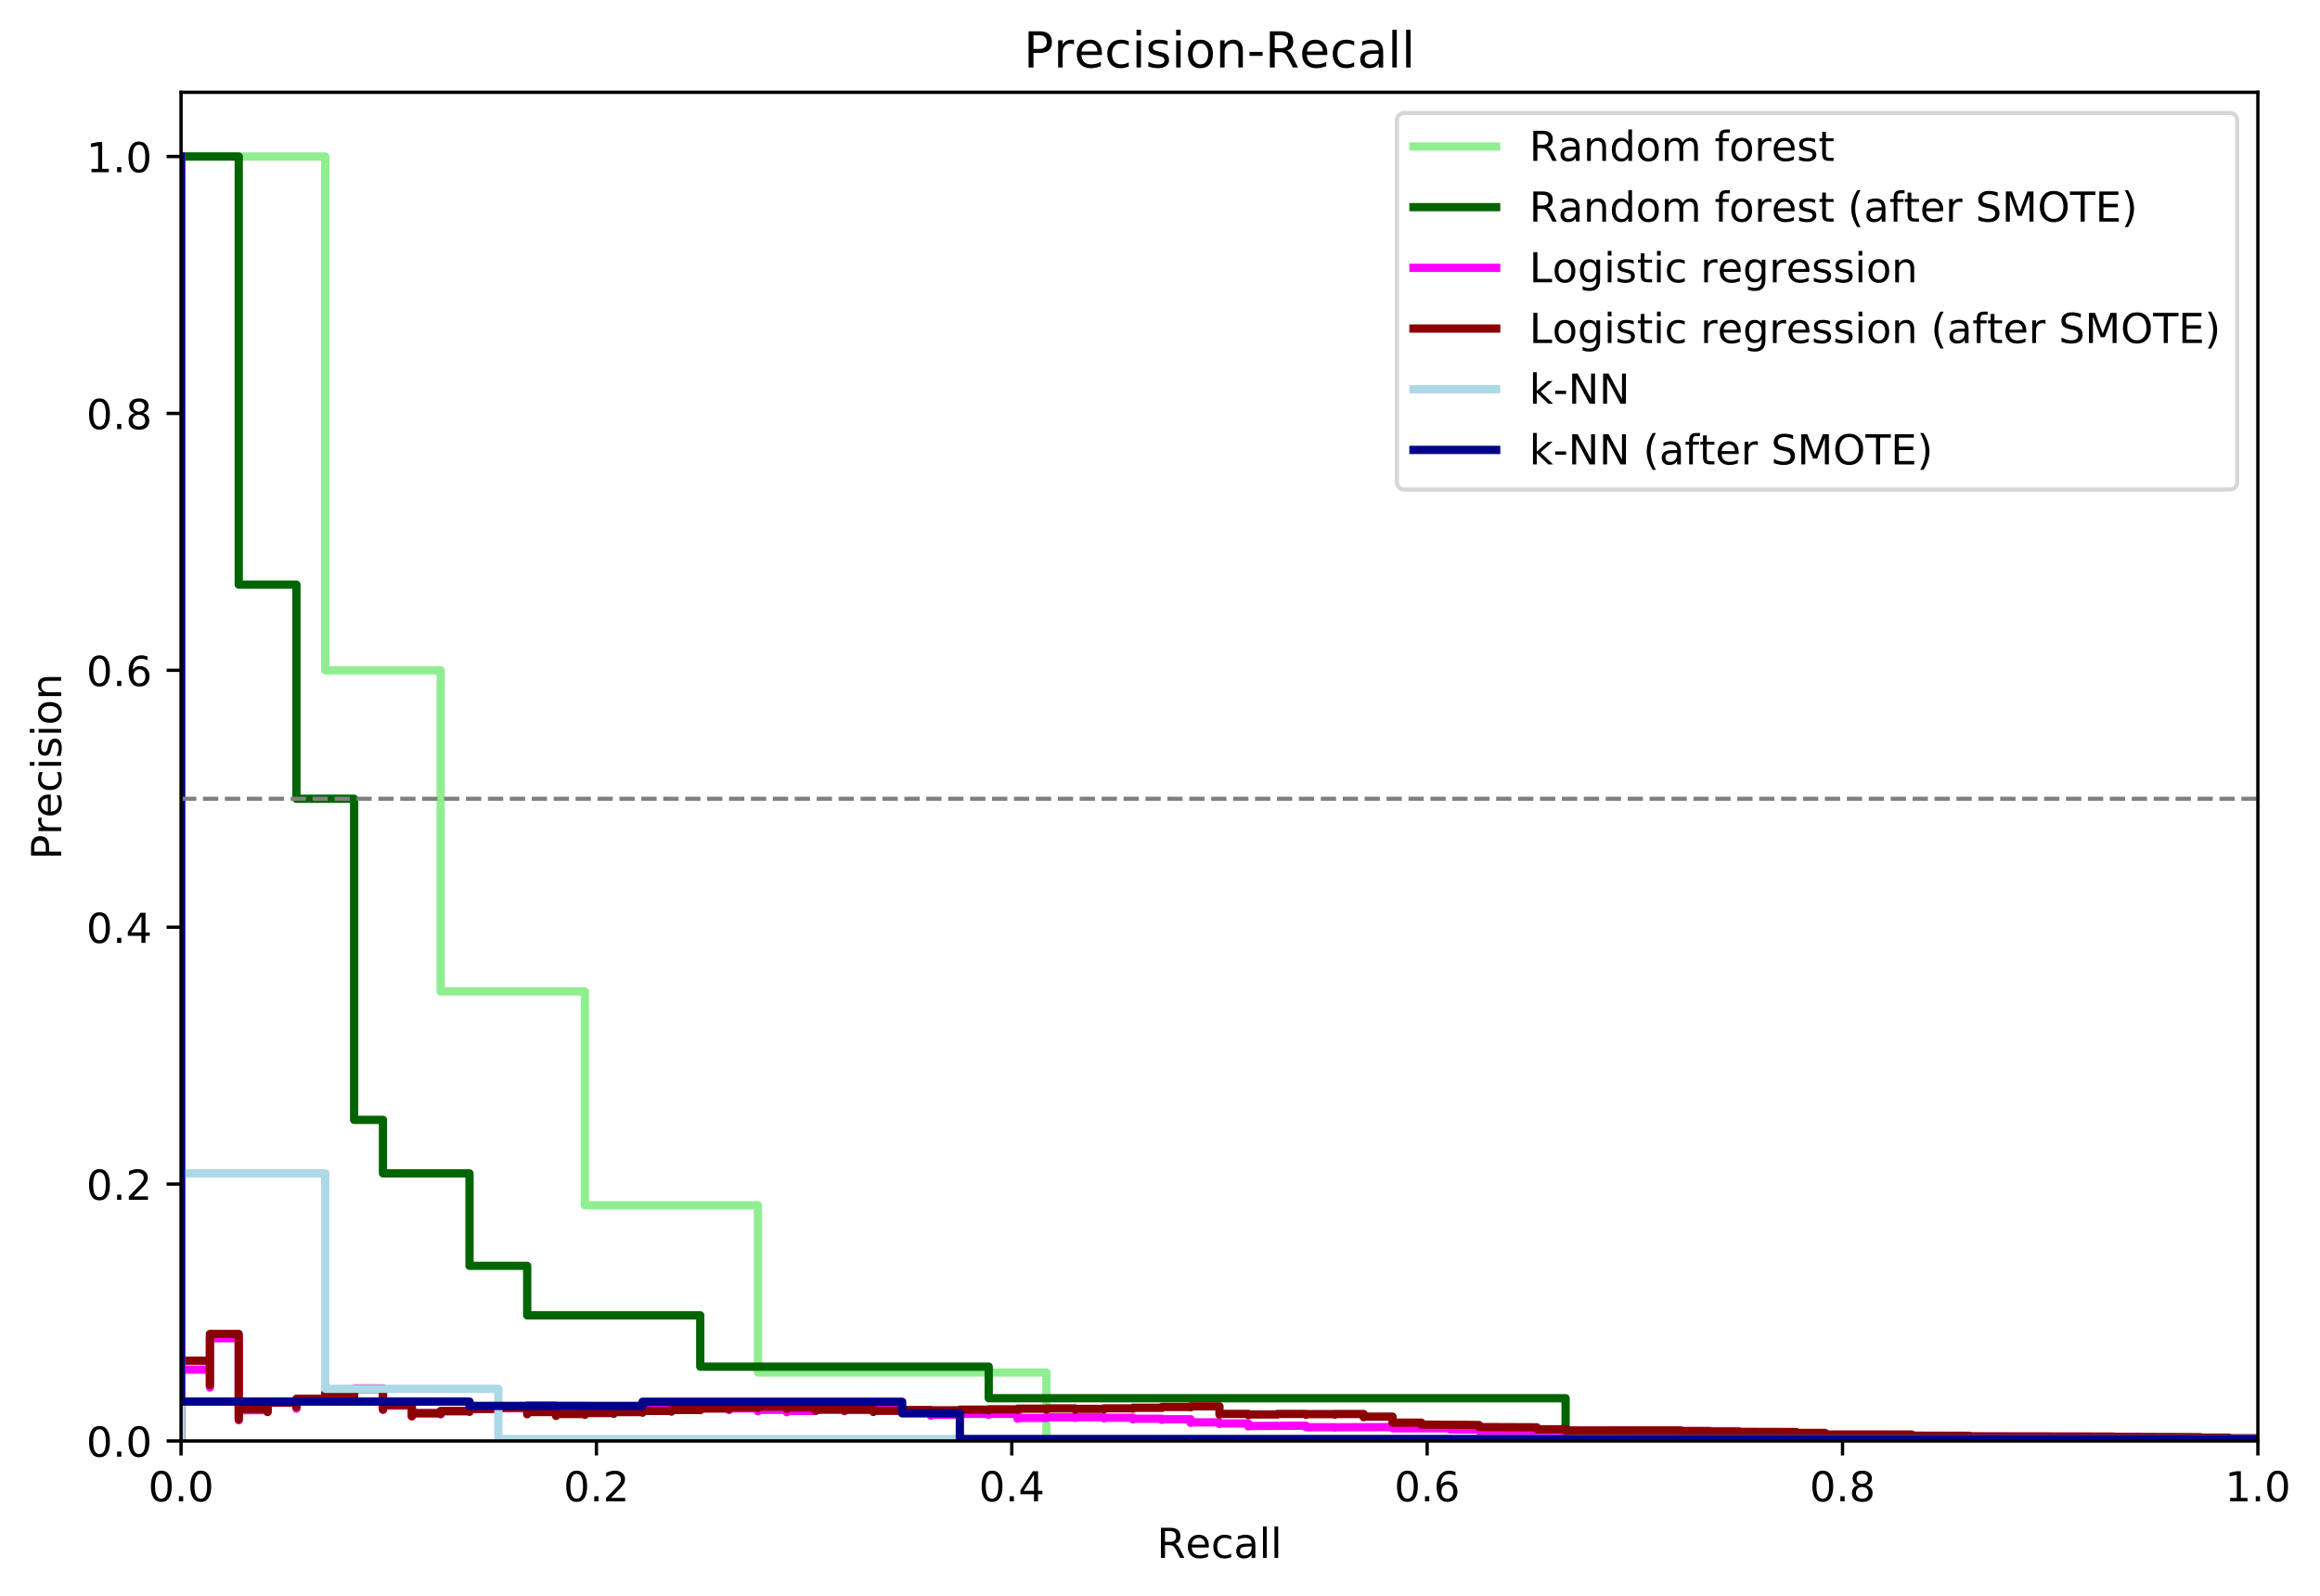 <?xml version="1.0" encoding="utf-8" standalone="no"?>
<!DOCTYPE svg PUBLIC "-//W3C//DTD SVG 1.1//EN"
  "http://www.w3.org/Graphics/SVG/1.1/DTD/svg11.dtd">
<!-- Created with matplotlib (http://matplotlib.org/) -->
<svg height="386pt" version="1.1" viewBox="0 0 561 386" width="561pt" xmlns="http://www.w3.org/2000/svg" xmlns:xlink="http://www.w3.org/1999/xlink">
 <defs>
  <style type="text/css">
*{stroke-linecap:butt;stroke-linejoin:round;}
  </style>
 </defs>
 <g id="figure_1">
  <g id="patch_1">
   <path d="M 0 386.034 
L 561.133 386.034 
L 561.133 0 
L 0 0 
z
" style="fill:#ffffff;"/>
  </g>
  <g id="axes_1">
   <g id="patch_2">
    <path d="M 43.781 348.478 
L 545.981 348.478 
L 545.981 22.318 
L 43.781 22.318 
z
" style="fill:#ffffff;"/>
   </g>
   <g id="matplotlib.axis_1">
    <g id="xtick_1">
     <g id="line2d_1">
      <defs>
       <path d="M 0 0 
L 0 3.5 
" id="mba8a99481e" style="stroke:#000000;stroke-width:0.8;"/>
      </defs>
      <g>
       <use style="stroke:#000000;stroke-width:0.8;" x="43.781" xlink:href="#mba8a99481e" y="348.478"/>
      </g>
     </g>
     <g id="text_1">
      <!-- 0.0 -->
      <defs>
       <path d="M 31.781 66.406 
Q 24.172 66.406 20.328 58.906 
Q 16.5 51.422 16.5 36.375 
Q 16.5 21.391 20.328 13.891 
Q 24.172 6.391 31.781 6.391 
Q 39.453 6.391 43.281 13.891 
Q 47.125 21.391 47.125 36.375 
Q 47.125 51.422 43.281 58.906 
Q 39.453 66.406 31.781 66.406 
z
M 31.781 74.219 
Q 44.047 74.219 50.516 64.516 
Q 56.984 54.828 56.984 36.375 
Q 56.984 17.969 50.516 8.266 
Q 44.047 -1.422 31.781 -1.422 
Q 19.531 -1.422 13.062 8.266 
Q 6.594 17.969 6.594 36.375 
Q 6.594 54.828 13.062 64.516 
Q 19.531 74.219 31.781 74.219 
z
" id="DejaVuSans-30"/>
       <path d="M 10.688 12.406 
L 21 12.406 
L 21 0 
L 10.688 0 
z
" id="DejaVuSans-2e"/>
      </defs>
      <g transform="translate(35.83 363.077)scale(0.1 -0.1)">
       <use xlink:href="#DejaVuSans-30"/>
       <use x="63.623" xlink:href="#DejaVuSans-2e"/>
       <use x="95.41" xlink:href="#DejaVuSans-30"/>
      </g>
     </g>
    </g>
    <g id="xtick_2">
     <g id="line2d_2">
      <g>
       <use style="stroke:#000000;stroke-width:0.8;" x="144.221" xlink:href="#mba8a99481e" y="348.478"/>
      </g>
     </g>
     <g id="text_2">
      <!-- 0.2 -->
      <defs>
       <path d="M 19.188 8.297 
L 53.609 8.297 
L 53.609 0 
L 7.328 0 
L 7.328 8.297 
Q 12.938 14.109 22.625 23.891 
Q 32.328 33.688 34.812 36.531 
Q 39.547 41.844 41.422 45.531 
Q 43.312 49.219 43.312 52.781 
Q 43.312 58.594 39.234 62.25 
Q 35.156 65.922 28.609 65.922 
Q 23.969 65.922 18.812 64.312 
Q 13.672 62.703 7.812 59.422 
L 7.812 69.391 
Q 13.766 71.781 18.938 73 
Q 24.125 74.219 28.422 74.219 
Q 39.75 74.219 46.484 68.547 
Q 53.219 62.891 53.219 53.422 
Q 53.219 48.922 51.531 44.891 
Q 49.859 40.875 45.406 35.406 
Q 44.188 33.984 37.641 27.219 
Q 31.109 20.453 19.188 8.297 
z
" id="DejaVuSans-32"/>
      </defs>
      <g transform="translate(136.27 363.077)scale(0.1 -0.1)">
       <use xlink:href="#DejaVuSans-30"/>
       <use x="63.623" xlink:href="#DejaVuSans-2e"/>
       <use x="95.41" xlink:href="#DejaVuSans-32"/>
      </g>
     </g>
    </g>
    <g id="xtick_3">
     <g id="line2d_3">
      <g>
       <use style="stroke:#000000;stroke-width:0.8;" x="244.661" xlink:href="#mba8a99481e" y="348.478"/>
      </g>
     </g>
     <g id="text_3">
      <!-- 0.4 -->
      <defs>
       <path d="M 37.797 64.312 
L 12.891 25.391 
L 37.797 25.391 
z
M 35.203 72.906 
L 47.609 72.906 
L 47.609 25.391 
L 58.016 25.391 
L 58.016 17.188 
L 47.609 17.188 
L 47.609 0 
L 37.797 0 
L 37.797 17.188 
L 4.891 17.188 
L 4.891 26.703 
z
" id="DejaVuSans-34"/>
      </defs>
      <g transform="translate(236.71 363.077)scale(0.1 -0.1)">
       <use xlink:href="#DejaVuSans-30"/>
       <use x="63.623" xlink:href="#DejaVuSans-2e"/>
       <use x="95.41" xlink:href="#DejaVuSans-34"/>
      </g>
     </g>
    </g>
    <g id="xtick_4">
     <g id="line2d_4">
      <g>
       <use style="stroke:#000000;stroke-width:0.8;" x="345.101" xlink:href="#mba8a99481e" y="348.478"/>
      </g>
     </g>
     <g id="text_4">
      <!-- 0.6 -->
      <defs>
       <path d="M 33.016 40.375 
Q 26.375 40.375 22.484 35.828 
Q 18.609 31.297 18.609 23.391 
Q 18.609 15.531 22.484 10.953 
Q 26.375 6.391 33.016 6.391 
Q 39.656 6.391 43.531 10.953 
Q 47.406 15.531 47.406 23.391 
Q 47.406 31.297 43.531 35.828 
Q 39.656 40.375 33.016 40.375 
z
M 52.594 71.297 
L 52.594 62.312 
Q 48.875 64.062 45.094 64.984 
Q 41.312 65.922 37.594 65.922 
Q 27.828 65.922 22.672 59.328 
Q 17.531 52.734 16.797 39.406 
Q 19.672 43.656 24.016 45.922 
Q 28.375 48.188 33.594 48.188 
Q 44.578 48.188 50.953 41.516 
Q 57.328 34.859 57.328 23.391 
Q 57.328 12.156 50.688 5.359 
Q 44.047 -1.422 33.016 -1.422 
Q 20.359 -1.422 13.672 8.266 
Q 6.984 17.969 6.984 36.375 
Q 6.984 53.656 15.188 63.938 
Q 23.391 74.219 37.203 74.219 
Q 40.922 74.219 44.703 73.484 
Q 48.484 72.75 52.594 71.297 
z
" id="DejaVuSans-36"/>
      </defs>
      <g transform="translate(337.15 363.077)scale(0.1 -0.1)">
       <use xlink:href="#DejaVuSans-30"/>
       <use x="63.623" xlink:href="#DejaVuSans-2e"/>
       <use x="95.41" xlink:href="#DejaVuSans-36"/>
      </g>
     </g>
    </g>
    <g id="xtick_5">
     <g id="line2d_5">
      <g>
       <use style="stroke:#000000;stroke-width:0.8;" x="445.541" xlink:href="#mba8a99481e" y="348.478"/>
      </g>
     </g>
     <g id="text_5">
      <!-- 0.8 -->
      <defs>
       <path d="M 31.781 34.625 
Q 24.75 34.625 20.719 30.859 
Q 16.703 27.094 16.703 20.516 
Q 16.703 13.922 20.719 10.156 
Q 24.75 6.391 31.781 6.391 
Q 38.812 6.391 42.859 10.172 
Q 46.922 13.969 46.922 20.516 
Q 46.922 27.094 42.891 30.859 
Q 38.875 34.625 31.781 34.625 
z
M 21.922 38.812 
Q 15.578 40.375 12.031 44.719 
Q 8.5 49.078 8.5 55.328 
Q 8.5 64.062 14.719 69.141 
Q 20.953 74.219 31.781 74.219 
Q 42.672 74.219 48.875 69.141 
Q 55.078 64.062 55.078 55.328 
Q 55.078 49.078 51.531 44.719 
Q 48 40.375 41.703 38.812 
Q 48.828 37.156 52.797 32.312 
Q 56.781 27.484 56.781 20.516 
Q 56.781 9.906 50.312 4.234 
Q 43.844 -1.422 31.781 -1.422 
Q 19.734 -1.422 13.25 4.234 
Q 6.781 9.906 6.781 20.516 
Q 6.781 27.484 10.781 32.312 
Q 14.797 37.156 21.922 38.812 
z
M 18.312 54.391 
Q 18.312 48.734 21.844 45.562 
Q 25.391 42.391 31.781 42.391 
Q 38.141 42.391 41.719 45.562 
Q 45.312 48.734 45.312 54.391 
Q 45.312 60.062 41.719 63.234 
Q 38.141 66.406 31.781 66.406 
Q 25.391 66.406 21.844 63.234 
Q 18.312 60.062 18.312 54.391 
z
" id="DejaVuSans-38"/>
      </defs>
      <g transform="translate(437.59 363.077)scale(0.1 -0.1)">
       <use xlink:href="#DejaVuSans-30"/>
       <use x="63.623" xlink:href="#DejaVuSans-2e"/>
       <use x="95.41" xlink:href="#DejaVuSans-38"/>
      </g>
     </g>
    </g>
    <g id="xtick_6">
     <g id="line2d_6">
      <g>
       <use style="stroke:#000000;stroke-width:0.8;" x="545.981" xlink:href="#mba8a99481e" y="348.478"/>
      </g>
     </g>
     <g id="text_6">
      <!-- 1.0 -->
      <defs>
       <path d="M 12.406 8.297 
L 28.516 8.297 
L 28.516 63.922 
L 10.984 60.406 
L 10.984 69.391 
L 28.422 72.906 
L 38.281 72.906 
L 38.281 8.297 
L 54.391 8.297 
L 54.391 0 
L 12.406 0 
z
" id="DejaVuSans-31"/>
      </defs>
      <g transform="translate(538.03 363.077)scale(0.1 -0.1)">
       <use xlink:href="#DejaVuSans-31"/>
       <use x="63.623" xlink:href="#DejaVuSans-2e"/>
       <use x="95.41" xlink:href="#DejaVuSans-30"/>
      </g>
     </g>
    </g>
    <g id="text_7">
     <!-- Recall -->
     <defs>
      <path d="M 44.391 34.188 
Q 47.562 33.109 50.562 29.594 
Q 53.562 26.078 56.594 19.922 
L 66.609 0 
L 56 0 
L 46.688 18.703 
Q 43.062 26.031 39.672 28.422 
Q 36.281 30.812 30.422 30.812 
L 19.672 30.812 
L 19.672 0 
L 9.812 0 
L 9.812 72.906 
L 32.078 72.906 
Q 44.578 72.906 50.734 67.672 
Q 56.891 62.453 56.891 51.906 
Q 56.891 45.016 53.688 40.469 
Q 50.484 35.938 44.391 34.188 
z
M 19.672 64.797 
L 19.672 38.922 
L 32.078 38.922 
Q 39.203 38.922 42.844 42.219 
Q 46.484 45.516 46.484 51.906 
Q 46.484 58.297 42.844 61.547 
Q 39.203 64.797 32.078 64.797 
z
" id="DejaVuSans-52"/>
      <path d="M 56.203 29.594 
L 56.203 25.203 
L 14.891 25.203 
Q 15.484 15.922 20.484 11.062 
Q 25.484 6.203 34.422 6.203 
Q 39.594 6.203 44.453 7.469 
Q 49.312 8.734 54.109 11.281 
L 54.109 2.781 
Q 49.266 0.734 44.188 -0.344 
Q 39.109 -1.422 33.891 -1.422 
Q 20.797 -1.422 13.156 6.188 
Q 5.516 13.812 5.516 26.812 
Q 5.516 40.234 12.766 48.109 
Q 20.016 56 32.328 56 
Q 43.359 56 49.781 48.891 
Q 56.203 41.797 56.203 29.594 
z
M 47.219 32.234 
Q 47.125 39.594 43.094 43.984 
Q 39.062 48.391 32.422 48.391 
Q 24.906 48.391 20.391 44.141 
Q 15.875 39.891 15.188 32.172 
z
" id="DejaVuSans-65"/>
      <path d="M 48.781 52.594 
L 48.781 44.188 
Q 44.969 46.297 41.141 47.344 
Q 37.312 48.391 33.406 48.391 
Q 24.656 48.391 19.812 42.844 
Q 14.984 37.312 14.984 27.297 
Q 14.984 17.281 19.812 11.734 
Q 24.656 6.203 33.406 6.203 
Q 37.312 6.203 41.141 7.25 
Q 44.969 8.297 48.781 10.406 
L 48.781 2.094 
Q 45.016 0.344 40.984 -0.531 
Q 36.969 -1.422 32.422 -1.422 
Q 20.062 -1.422 12.781 6.344 
Q 5.516 14.109 5.516 27.297 
Q 5.516 40.672 12.859 48.328 
Q 20.219 56 33.016 56 
Q 37.156 56 41.109 55.141 
Q 45.062 54.297 48.781 52.594 
z
" id="DejaVuSans-63"/>
      <path d="M 34.281 27.484 
Q 23.391 27.484 19.188 25 
Q 14.984 22.516 14.984 16.5 
Q 14.984 11.719 18.141 8.906 
Q 21.297 6.109 26.703 6.109 
Q 34.188 6.109 38.703 11.406 
Q 43.219 16.703 43.219 25.484 
L 43.219 27.484 
z
M 52.203 31.203 
L 52.203 0 
L 43.219 0 
L 43.219 8.297 
Q 40.141 3.328 35.547 0.953 
Q 30.953 -1.422 24.312 -1.422 
Q 15.922 -1.422 10.953 3.297 
Q 6 8.016 6 15.922 
Q 6 25.141 12.172 29.828 
Q 18.359 34.516 30.609 34.516 
L 43.219 34.516 
L 43.219 35.406 
Q 43.219 41.609 39.141 45 
Q 35.062 48.391 27.688 48.391 
Q 23 48.391 18.547 47.266 
Q 14.109 46.141 10.016 43.891 
L 10.016 52.203 
Q 14.938 54.109 19.578 55.047 
Q 24.219 56 28.609 56 
Q 40.484 56 46.344 49.844 
Q 52.203 43.703 52.203 31.203 
z
" id="DejaVuSans-61"/>
      <path d="M 9.422 75.984 
L 18.406 75.984 
L 18.406 0 
L 9.422 0 
z
" id="DejaVuSans-6c"/>
     </defs>
     <g transform="translate(279.742 376.755)scale(0.1 -0.1)">
      <use xlink:href="#DejaVuSans-52"/>
      <use x="69.42" xlink:href="#DejaVuSans-65"/>
      <use x="130.943" xlink:href="#DejaVuSans-63"/>
      <use x="185.924" xlink:href="#DejaVuSans-61"/>
      <use x="247.203" xlink:href="#DejaVuSans-6c"/>
      <use x="274.986" xlink:href="#DejaVuSans-6c"/>
     </g>
    </g>
   </g>
   <g id="matplotlib.axis_2">
    <g id="ytick_1">
     <g id="line2d_7">
      <defs>
       <path d="M 0 0 
L -3.5 0 
" id="ma57b2e10d6" style="stroke:#000000;stroke-width:0.8;"/>
      </defs>
      <g>
       <use style="stroke:#000000;stroke-width:0.8;" x="43.781" xlink:href="#ma57b2e10d6" y="348.478"/>
      </g>
     </g>
     <g id="text_8">
      <!-- 0.0 -->
      <g transform="translate(20.878 352.277)scale(0.1 -0.1)">
       <use xlink:href="#DejaVuSans-30"/>
       <use x="63.623" xlink:href="#DejaVuSans-2e"/>
       <use x="95.41" xlink:href="#DejaVuSans-30"/>
      </g>
     </g>
    </g>
    <g id="ytick_2">
     <g id="line2d_8">
      <g>
       <use style="stroke:#000000;stroke-width:0.8;" x="43.781" xlink:href="#ma57b2e10d6" y="286.352"/>
      </g>
     </g>
     <g id="text_9">
      <!-- 0.2 -->
      <g transform="translate(20.878 290.152)scale(0.1 -0.1)">
       <use xlink:href="#DejaVuSans-30"/>
       <use x="63.623" xlink:href="#DejaVuSans-2e"/>
       <use x="95.41" xlink:href="#DejaVuSans-32"/>
      </g>
     </g>
    </g>
    <g id="ytick_3">
     <g id="line2d_9">
      <g>
       <use style="stroke:#000000;stroke-width:0.8;" x="43.781" xlink:href="#ma57b2e10d6" y="224.227"/>
      </g>
     </g>
     <g id="text_10">
      <!-- 0.4 -->
      <g transform="translate(20.878 228.026)scale(0.1 -0.1)">
       <use xlink:href="#DejaVuSans-30"/>
       <use x="63.623" xlink:href="#DejaVuSans-2e"/>
       <use x="95.41" xlink:href="#DejaVuSans-34"/>
      </g>
     </g>
    </g>
    <g id="ytick_4">
     <g id="line2d_10">
      <g>
       <use style="stroke:#000000;stroke-width:0.8;" x="43.781" xlink:href="#ma57b2e10d6" y="162.101"/>
      </g>
     </g>
     <g id="text_11">
      <!-- 0.6 -->
      <g transform="translate(20.878 165.9)scale(0.1 -0.1)">
       <use xlink:href="#DejaVuSans-30"/>
       <use x="63.623" xlink:href="#DejaVuSans-2e"/>
       <use x="95.41" xlink:href="#DejaVuSans-36"/>
      </g>
     </g>
    </g>
    <g id="ytick_5">
     <g id="line2d_11">
      <g>
       <use style="stroke:#000000;stroke-width:0.8;" x="43.781" xlink:href="#ma57b2e10d6" y="99.975"/>
      </g>
     </g>
     <g id="text_12">
      <!-- 0.8 -->
      <g transform="translate(20.878 103.774)scale(0.1 -0.1)">
       <use xlink:href="#DejaVuSans-30"/>
       <use x="63.623" xlink:href="#DejaVuSans-2e"/>
       <use x="95.41" xlink:href="#DejaVuSans-38"/>
      </g>
     </g>
    </g>
    <g id="ytick_6">
     <g id="line2d_12">
      <g>
       <use style="stroke:#000000;stroke-width:0.8;" x="43.781" xlink:href="#ma57b2e10d6" y="37.85"/>
      </g>
     </g>
     <g id="text_13">
      <!-- 1.0 -->
      <g transform="translate(20.878 41.649)scale(0.1 -0.1)">
       <use xlink:href="#DejaVuSans-31"/>
       <use x="63.623" xlink:href="#DejaVuSans-2e"/>
       <use x="95.41" xlink:href="#DejaVuSans-30"/>
      </g>
     </g>
    </g>
    <g id="text_14">
     <!-- Precision -->
     <defs>
      <path d="M 19.672 64.797 
L 19.672 37.406 
L 32.078 37.406 
Q 38.969 37.406 42.719 40.969 
Q 46.484 44.531 46.484 51.125 
Q 46.484 57.672 42.719 61.234 
Q 38.969 64.797 32.078 64.797 
z
M 9.812 72.906 
L 32.078 72.906 
Q 44.344 72.906 50.609 67.359 
Q 56.891 61.812 56.891 51.125 
Q 56.891 40.328 50.609 34.812 
Q 44.344 29.297 32.078 29.297 
L 19.672 29.297 
L 19.672 0 
L 9.812 0 
z
" id="DejaVuSans-50"/>
      <path d="M 41.109 46.297 
Q 39.594 47.172 37.812 47.578 
Q 36.031 48 33.891 48 
Q 26.266 48 22.188 43.047 
Q 18.109 38.094 18.109 28.812 
L 18.109 0 
L 9.078 0 
L 9.078 54.688 
L 18.109 54.688 
L 18.109 46.188 
Q 20.953 51.172 25.484 53.578 
Q 30.031 56 36.531 56 
Q 37.453 56 38.578 55.875 
Q 39.703 55.766 41.062 55.516 
z
" id="DejaVuSans-72"/>
      <path d="M 9.422 54.688 
L 18.406 54.688 
L 18.406 0 
L 9.422 0 
z
M 9.422 75.984 
L 18.406 75.984 
L 18.406 64.594 
L 9.422 64.594 
z
" id="DejaVuSans-69"/>
      <path d="M 44.281 53.078 
L 44.281 44.578 
Q 40.484 46.531 36.375 47.5 
Q 32.281 48.484 27.875 48.484 
Q 21.188 48.484 17.844 46.438 
Q 14.5 44.391 14.5 40.281 
Q 14.5 37.156 16.891 35.375 
Q 19.281 33.594 26.516 31.984 
L 29.594 31.297 
Q 39.156 29.25 43.188 25.516 
Q 47.219 21.781 47.219 15.094 
Q 47.219 7.469 41.188 3.016 
Q 35.156 -1.422 24.609 -1.422 
Q 20.219 -1.422 15.453 -0.562 
Q 10.688 0.297 5.422 2 
L 5.422 11.281 
Q 10.406 8.688 15.234 7.391 
Q 20.062 6.109 24.812 6.109 
Q 31.156 6.109 34.562 8.281 
Q 37.984 10.453 37.984 14.406 
Q 37.984 18.062 35.516 20.016 
Q 33.062 21.969 24.703 23.781 
L 21.578 24.516 
Q 13.234 26.266 9.516 29.906 
Q 5.812 33.547 5.812 39.891 
Q 5.812 47.609 11.281 51.797 
Q 16.75 56 26.812 56 
Q 31.781 56 36.172 55.266 
Q 40.578 54.547 44.281 53.078 
z
" id="DejaVuSans-73"/>
      <path d="M 30.609 48.391 
Q 23.391 48.391 19.188 42.75 
Q 14.984 37.109 14.984 27.297 
Q 14.984 17.484 19.156 11.844 
Q 23.344 6.203 30.609 6.203 
Q 37.797 6.203 41.984 11.859 
Q 46.188 17.531 46.188 27.297 
Q 46.188 37.016 41.984 42.703 
Q 37.797 48.391 30.609 48.391 
z
M 30.609 56 
Q 42.328 56 49.016 48.375 
Q 55.719 40.766 55.719 27.297 
Q 55.719 13.875 49.016 6.219 
Q 42.328 -1.422 30.609 -1.422 
Q 18.844 -1.422 12.172 6.219 
Q 5.516 13.875 5.516 27.297 
Q 5.516 40.766 12.172 48.375 
Q 18.844 56 30.609 56 
z
" id="DejaVuSans-6f"/>
      <path d="M 54.891 33.016 
L 54.891 0 
L 45.906 0 
L 45.906 32.719 
Q 45.906 40.484 42.875 44.328 
Q 39.844 48.188 33.797 48.188 
Q 26.516 48.188 22.312 43.547 
Q 18.109 38.922 18.109 30.906 
L 18.109 0 
L 9.078 0 
L 9.078 54.688 
L 18.109 54.688 
L 18.109 46.188 
Q 21.344 51.125 25.703 53.562 
Q 30.078 56 35.797 56 
Q 45.219 56 50.047 50.172 
Q 54.891 44.344 54.891 33.016 
z
" id="DejaVuSans-6e"/>
     </defs>
     <g transform="translate(14.798 207.903)rotate(-90)scale(0.1 -0.1)">
      <use xlink:href="#DejaVuSans-50"/>
      <use x="60.287" xlink:href="#DejaVuSans-72"/>
      <use x="101.369" xlink:href="#DejaVuSans-65"/>
      <use x="162.893" xlink:href="#DejaVuSans-63"/>
      <use x="217.873" xlink:href="#DejaVuSans-69"/>
      <use x="245.656" xlink:href="#DejaVuSans-73"/>
      <use x="297.756" xlink:href="#DejaVuSans-69"/>
      <use x="325.539" xlink:href="#DejaVuSans-6f"/>
      <use x="386.721" xlink:href="#DejaVuSans-6e"/>
     </g>
    </g>
   </g>
   <g id="line2d_13">
    <path clip-path="url(#p1a0e36998c)" d="M 545.981 348.006 
L 253.031 348.006 
L 253.031 331.926 
L 183.281 331.926 
L 183.281 291.482 
L 141.431 291.482 
L 141.431 239.758 
L 106.556 239.758 
L 106.556 162.101 
L 78.656 162.101 
L 78.656 37.85 
L 71.681 37.85 
L 71.681 37.85 
L 57.731 37.85 
L 57.731 37.85 
L 50.756 37.85 
L 50.756 37.85 
L 43.781 37.85 
L 43.781 37.85 
" style="fill:none;stroke:#90ee90;stroke-linecap:square;stroke-width:2;"/>
   </g>
   <g id="line2d_14">
    <path clip-path="url(#p1a0e36998c)" d="M 545.981 348.006 
L 378.581 348.006 
L 378.581 338.138 
L 239.081 338.138 
L 239.081 330.508 
L 169.331 330.508 
L 169.331 318.091 
L 127.481 318.091 
L 127.481 306.12 
L 113.531 306.12 
L 113.531 283.764 
L 92.606 283.764 
L 92.606 270.821 
L 85.631 270.821 
L 85.631 238.845 
L 85.631 238.845 
L 85.631 193.164 
L 71.681 193.164 
L 71.681 141.392 
L 57.731 141.392 
L 57.731 37.85 
L 43.781 37.85 
L 43.781 37.85 
" style="fill:none;stroke:#006400;stroke-linecap:square;stroke-width:2;"/>
   </g>
   <g id="line2d_15">
    <path clip-path="url(#p1a0e36998c)" d="M 545.981 347.852 
L 539.006 347.852 
L 539.006 347.741 
L 539.006 347.675 
L 518.081 347.611 
L 518.081 347.564 
L 518.081 347.463 
L 476.231 347.387 
L 476.231 347.352 
L 476.231 347.214 
L 455.306 347.15 
L 455.306 347.103 
L 455.306 347.013 
L 441.356 347.017 
L 441.356 346.902 
L 441.356 346.821 
L 434.381 346.821 
L 434.381 346.71 
L 434.381 346.643 
L 427.406 346.643 
L 427.406 346.532 
L 427.406 346.447 
L 420.431 346.447 
L 420.431 346.336 
L 420.431 346.103 
L 357.656 346.011 
L 357.656 345.992 
L 357.656 345.708 
L 350.681 345.708 
L 350.681 345.597 
L 350.681 345.414 
L 336.731 345.41 
L 336.731 345.304 
L 336.731 345.123 
L 322.781 345.176 
L 322.781 345.256 
L 322.781 345.153 
L 315.806 345.153 
L 315.806 345.042 
L 315.806 344.78 
L 301.856 344.869 
L 301.856 344.963 
L 301.856 344.237 
L 294.881 344.237 
L 294.881 344.35 
L 294.881 343.978 
L 287.906 343.978 
L 287.906 344.101 
L 287.906 343.228 
L 280.931 343.228 
L 280.931 343.376 
L 280.931 343.098 
L 273.956 343.098 
L 273.956 343.253 
L 273.956 342.861 
L 266.981 342.861 
L 266.981 343.029 
L 266.981 342.729 
L 260.006 342.729 
L 260.006 342.906 
L 260.006 342.757 
L 253.031 342.757 
L 253.031 342.938 
L 253.031 342.905 
L 246.056 342.905 
L 246.056 343.087 
L 246.056 341.912 
L 239.081 341.912 
L 239.081 342.134 
L 239.081 341.919 
L 232.106 341.919 
L 232.106 342.148 
L 232.106 342.144 
L 225.131 342.144 
L 225.131 342.374 
L 225.131 341.116 
L 218.156 341.116 
L 218.156 341.393 
L 218.156 340.953 
L 211.181 340.953 
L 211.181 341.247 
L 211.181 340.97 
L 204.206 340.97 
L 204.206 341.276 
L 204.206 340.91 
L 197.231 340.91 
L 197.231 341.231 
L 197.231 341.208 
L 190.256 341.208 
L 190.256 341.531 
L 190.256 340.937 
L 183.281 340.937 
L 183.281 341.288 
L 183.281 340.614 
L 176.306 340.614 
L 176.306 340.998 
L 176.306 339.812 
L 169.331 339.812 
L 169.331 340.256 
L 169.331 340.17 
L 162.356 340.17 
L 162.356 340.62 
L 162.356 340.585 
L 155.381 340.585 
L 155.381 341.038 
L 155.381 340.488 
L 148.406 340.488 
L 148.406 340.975 
L 148.406 340.417 
L 141.431 340.417 
L 141.431 340.941 
L 141.431 340.034 
L 134.456 340.034 
L 134.456 340.622 
L 134.456 339.923 
L 127.481 339.923 
L 127.481 340.564 
L 120.506 340.564 
L 120.506 341.208 
L 120.506 340.695 
L 113.531 340.695 
L 113.531 341.386 
L 113.531 341.321 
L 106.556 341.321 
L 106.556 342.022 
L 106.556 341.774 
L 99.581 341.774 
L 99.581 342.504 
L 99.581 339.909 
L 92.606 339.909 
L 92.606 340.954 
L 92.606 335.762 
L 85.631 335.762 
L 85.631 337.515 
L 85.631 336.973 
L 78.656 336.973 
L 78.656 338.831 
L 78.656 338.771 
L 71.681 338.771 
L 71.681 340.664 
L 71.681 339.136 
L 64.706 339.136 
L 64.706 341.418 
L 64.706 341.023 
L 57.731 341.023 
L 57.731 343.468 
L 57.731 323.628 
L 50.756 323.628 
L 50.756 335.535 
L 50.756 331.221 
L 43.781 331.221 
L 43.781 348.478 
L 43.781 37.85 
L 43.781 37.85 
" style="fill:none;stroke:#ff00ff;stroke-linecap:square;stroke-width:2;"/>
   </g>
   <g id="line2d_16">
    <path clip-path="url(#p1a0e36998c)" d="M 545.981 347.849 
L 539.006 347.849 
L 539.006 347.738 
L 539.006 347.685 
L 532.031 347.685 
L 532.031 347.574 
L 532.031 347.563 
L 511.106 347.488 
L 511.106 347.452 
L 511.106 347.428 
L 476.231 347.378 
L 476.231 347.317 
L 476.231 347.246 
L 462.281 347.25 
L 462.281 347.135 
L 462.281 346.924 
L 441.356 346.918 
L 441.356 346.813 
L 441.356 346.538 
L 434.381 346.538 
L 434.381 346.427 
L 434.381 346.31 
L 413.456 346.253 
L 413.456 346.199 
L 413.456 346.089 
L 406.481 346.089 
L 406.481 345.978 
L 406.481 345.935 
L 378.581 345.943 
L 378.581 345.824 
L 378.581 345.651 
L 371.606 345.651 
L 371.606 345.54 
L 371.606 345.169 
L 357.656 345.114 
L 357.656 345.059 
L 357.656 344.614 
L 343.706 344.513 
L 343.706 344.503 
L 343.706 344.048 
L 336.731 344.048 
L 336.731 343.937 
L 336.731 342.593 
L 329.756 342.593 
L 329.756 342.731 
L 329.756 341.957 
L 322.781 341.957 
L 322.781 342.113 
L 322.781 341.986 
L 315.806 341.986 
L 315.806 342.145 
L 315.806 341.937 
L 308.831 341.937 
L 308.831 342.101 
L 308.831 342.063 
L 301.856 342.063 
L 301.856 342.228 
L 301.856 341.922 
L 294.881 341.922 
L 294.881 342.095 
L 294.881 340.108 
L 287.906 340.108 
L 287.906 340.334 
L 287.906 340.254 
L 280.931 340.254 
L 280.931 340.483 
L 280.931 340.441 
L 273.956 340.441 
L 273.956 340.671 
L 273.956 340.587 
L 266.981 340.587 
L 266.981 340.82 
L 266.981 340.706 
L 260.006 340.706 
L 260.006 340.943 
L 260.006 340.611 
L 253.031 340.611 
L 253.031 340.858 
L 253.031 340.673 
L 246.056 340.673 
L 246.056 340.927 
L 246.056 340.818 
L 239.081 340.818 
L 239.081 341.076 
L 239.081 340.902 
L 232.106 340.902 
L 232.106 341.166 
L 232.106 341.049 
L 225.131 341.049 
L 225.131 341.318 
L 225.131 340.993 
L 218.156 340.993 
L 218.156 341.274 
L 218.156 341.173 
L 211.181 341.173 
L 211.181 341.458 
L 211.181 340.848 
L 204.206 340.848 
L 204.206 341.158 
L 204.206 340.837 
L 197.231 340.837 
L 197.231 341.161 
L 197.231 340.381 
L 190.256 340.381 
L 190.256 340.74 
L 190.256 340.158 
L 183.281 340.158 
L 183.281 340.544 
L 183.281 340.357 
L 176.306 340.357 
L 176.306 340.753 
L 176.306 340.619 
L 169.331 340.619 
L 169.331 341.023 
L 169.331 340.973 
L 162.356 340.973 
L 162.356 341.38 
L 162.356 341.214 
L 155.381 341.214 
L 155.381 341.632 
L 155.381 341.488 
L 148.406 341.488 
L 148.406 341.916 
L 148.406 341.725 
L 141.431 341.725 
L 141.431 342.166 
L 141.431 341.958 
L 134.456 341.958 
L 134.456 342.415 
L 134.456 341.48 
L 127.481 341.48 
L 127.481 342.007 
L 127.481 340.392 
L 120.506 340.392 
L 120.506 341.05 
L 120.506 340.73 
L 113.531 340.73 
L 113.531 341.418 
L 113.531 341.22 
L 106.556 341.22 
L 106.556 341.931 
L 106.556 341.758 
L 99.581 341.758 
L 99.581 342.49 
L 99.581 339.789 
L 92.606 339.789 
L 92.606 340.849 
L 92.606 335.909 
L 85.631 335.909 
L 85.631 337.642 
L 85.631 336.902 
L 78.656 336.902 
L 78.656 338.771 
L 78.656 338.26 
L 71.681 338.26 
L 71.681 340.25 
L 71.681 339.206 
L 64.706 339.206 
L 64.706 341.471 
L 64.706 340.712 
L 57.731 340.712 
L 57.731 343.257 
L 57.731 322.592 
L 50.756 322.592 
L 50.756 334.973 
L 50.756 329.064 
L 43.781 329.064 
L 43.781 348.478 
L 43.781 37.85 
L 43.781 37.85 
" style="fill:none;stroke:#8b0000;stroke-linecap:square;stroke-width:2;"/>
   </g>
   <g id="line2d_17">
    <path clip-path="url(#p1a0e36998c)" d="M 545.981 348.006 
L 120.506 348.006 
L 120.506 335.87 
L 78.656 335.87 
L 78.656 283.764 
L 43.781 283.764 
L 43.781 348.478 
L 43.781 348.478 
L 43.781 37.85 
" style="fill:none;stroke:#add8e6;stroke-linecap:square;stroke-width:2;"/>
   </g>
   <g id="line2d_18">
    <path clip-path="url(#p1a0e36998c)" d="M 545.981 348.006 
L 232.106 348.006 
L 232.106 341.795 
L 218.156 341.795 
L 218.156 341.075 
L 218.156 341.075 
L 218.156 338.996 
L 155.381 338.996 
L 155.381 339.997 
L 113.531 339.997 
L 113.531 338.95 
L 43.781 338.95 
L 43.781 37.85 
" style="fill:none;stroke:#00008b;stroke-linecap:square;stroke-width:2;"/>
   </g>
   <g id="line2d_19">
    <path clip-path="url(#p1a0e36998c)" d="M 43.781 193.164 
L 545.981 193.164 
" style="fill:none;stroke:#808080;stroke-dasharray:3.7,1.6;stroke-dashoffset:0;"/>
   </g>
   <g id="patch_3">
    <path d="M 43.781 348.478 
L 43.781 22.318 
" style="fill:none;stroke:#000000;stroke-linecap:square;stroke-linejoin:miter;stroke-width:0.8;"/>
   </g>
   <g id="patch_4">
    <path d="M 545.981 348.478 
L 545.981 22.318 
" style="fill:none;stroke:#000000;stroke-linecap:square;stroke-linejoin:miter;stroke-width:0.8;"/>
   </g>
   <g id="patch_5">
    <path d="M 43.781 348.478 
L 545.981 348.478 
" style="fill:none;stroke:#000000;stroke-linecap:square;stroke-linejoin:miter;stroke-width:0.8;"/>
   </g>
   <g id="patch_6">
    <path d="M 43.781 22.318 
L 545.981 22.318 
" style="fill:none;stroke:#000000;stroke-linecap:square;stroke-linejoin:miter;stroke-width:0.8;"/>
   </g>
   <g id="text_15">
    <!-- Precision-Recall -->
    <defs>
     <path d="M 4.891 31.391 
L 31.203 31.391 
L 31.203 23.391 
L 4.891 23.391 
z
" id="DejaVuSans-2d"/>
    </defs>
    <g transform="translate(247.544 16.318)scale(0.12 -0.12)">
     <use xlink:href="#DejaVuSans-50"/>
     <use x="60.287" xlink:href="#DejaVuSans-72"/>
     <use x="101.369" xlink:href="#DejaVuSans-65"/>
     <use x="162.893" xlink:href="#DejaVuSans-63"/>
     <use x="217.873" xlink:href="#DejaVuSans-69"/>
     <use x="245.656" xlink:href="#DejaVuSans-73"/>
     <use x="297.756" xlink:href="#DejaVuSans-69"/>
     <use x="325.539" xlink:href="#DejaVuSans-6f"/>
     <use x="386.721" xlink:href="#DejaVuSans-6e"/>
     <use x="450.1" xlink:href="#DejaVuSans-2d"/>
     <use x="486.184" xlink:href="#DejaVuSans-52"/>
     <use x="555.604" xlink:href="#DejaVuSans-65"/>
     <use x="617.127" xlink:href="#DejaVuSans-63"/>
     <use x="672.107" xlink:href="#DejaVuSans-61"/>
     <use x="733.387" xlink:href="#DejaVuSans-6c"/>
     <use x="761.17" xlink:href="#DejaVuSans-6c"/>
    </g>
   </g>
   <g id="legend_1">
    <g id="patch_7">
     <path d="M 339.792 118.387 
L 538.981 118.387 
Q 540.981 118.387 540.981 116.387 
L 540.981 29.318 
Q 540.981 27.318 538.981 27.318 
L 339.792 27.318 
Q 337.792 27.318 337.792 29.318 
L 337.792 116.387 
Q 337.792 118.387 339.792 118.387 
z
" style="fill:#ffffff;opacity:0.8;stroke:#cccccc;stroke-linejoin:miter;"/>
    </g>
    <g id="line2d_20">
     <path d="M 341.792 35.417 
L 361.792 35.417 
" style="fill:none;stroke:#90ee90;stroke-linecap:square;stroke-width:2;"/>
    </g>
    <g id="line2d_21"/>
    <g id="text_16">
     <!-- Random forest -->
     <defs>
      <path d="M 45.406 46.391 
L 45.406 75.984 
L 54.391 75.984 
L 54.391 0 
L 45.406 0 
L 45.406 8.203 
Q 42.578 3.328 38.25 0.953 
Q 33.938 -1.422 27.875 -1.422 
Q 17.969 -1.422 11.734 6.484 
Q 5.516 14.406 5.516 27.297 
Q 5.516 40.188 11.734 48.094 
Q 17.969 56 27.875 56 
Q 33.938 56 38.25 53.625 
Q 42.578 51.266 45.406 46.391 
z
M 14.797 27.297 
Q 14.797 17.391 18.875 11.75 
Q 22.953 6.109 30.078 6.109 
Q 37.203 6.109 41.297 11.75 
Q 45.406 17.391 45.406 27.297 
Q 45.406 37.203 41.297 42.844 
Q 37.203 48.484 30.078 48.484 
Q 22.953 48.484 18.875 42.844 
Q 14.797 37.203 14.797 27.297 
z
" id="DejaVuSans-64"/>
      <path d="M 52 44.188 
Q 55.375 50.25 60.062 53.125 
Q 64.75 56 71.094 56 
Q 79.641 56 84.281 50.016 
Q 88.922 44.047 88.922 33.016 
L 88.922 0 
L 79.891 0 
L 79.891 32.719 
Q 79.891 40.578 77.094 44.375 
Q 74.312 48.188 68.609 48.188 
Q 61.625 48.188 57.562 43.547 
Q 53.516 38.922 53.516 30.906 
L 53.516 0 
L 44.484 0 
L 44.484 32.719 
Q 44.484 40.625 41.703 44.406 
Q 38.922 48.188 33.109 48.188 
Q 26.219 48.188 22.156 43.531 
Q 18.109 38.875 18.109 30.906 
L 18.109 0 
L 9.078 0 
L 9.078 54.688 
L 18.109 54.688 
L 18.109 46.188 
Q 21.188 51.219 25.484 53.609 
Q 29.781 56 35.688 56 
Q 41.656 56 45.828 52.969 
Q 50 49.953 52 44.188 
z
" id="DejaVuSans-6d"/>
      <path id="DejaVuSans-20"/>
      <path d="M 37.109 75.984 
L 37.109 68.5 
L 28.516 68.5 
Q 23.688 68.5 21.797 66.547 
Q 19.922 64.594 19.922 59.516 
L 19.922 54.688 
L 34.719 54.688 
L 34.719 47.703 
L 19.922 47.703 
L 19.922 0 
L 10.891 0 
L 10.891 47.703 
L 2.297 47.703 
L 2.297 54.688 
L 10.891 54.688 
L 10.891 58.5 
Q 10.891 67.625 15.141 71.797 
Q 19.391 75.984 28.609 75.984 
z
" id="DejaVuSans-66"/>
      <path d="M 18.312 70.219 
L 18.312 54.688 
L 36.812 54.688 
L 36.812 47.703 
L 18.312 47.703 
L 18.312 18.016 
Q 18.312 11.328 20.141 9.422 
Q 21.969 7.516 27.594 7.516 
L 36.812 7.516 
L 36.812 0 
L 27.594 0 
Q 17.188 0 13.234 3.875 
Q 9.281 7.766 9.281 18.016 
L 9.281 47.703 
L 2.688 47.703 
L 2.688 54.688 
L 9.281 54.688 
L 9.281 70.219 
z
" id="DejaVuSans-74"/>
     </defs>
     <g transform="translate(369.792 38.917)scale(0.1 -0.1)">
      <use xlink:href="#DejaVuSans-52"/>
      <use x="69.451" xlink:href="#DejaVuSans-61"/>
      <use x="130.73" xlink:href="#DejaVuSans-6e"/>
      <use x="194.109" xlink:href="#DejaVuSans-64"/>
      <use x="257.586" xlink:href="#DejaVuSans-6f"/>
      <use x="318.768" xlink:href="#DejaVuSans-6d"/>
      <use x="416.18" xlink:href="#DejaVuSans-20"/>
      <use x="447.967" xlink:href="#DejaVuSans-66"/>
      <use x="483.172" xlink:href="#DejaVuSans-6f"/>
      <use x="544.354" xlink:href="#DejaVuSans-72"/>
      <use x="585.436" xlink:href="#DejaVuSans-65"/>
      <use x="646.959" xlink:href="#DejaVuSans-73"/>
      <use x="699.059" xlink:href="#DejaVuSans-74"/>
     </g>
    </g>
    <g id="line2d_22">
     <path d="M 341.792 50.095 
L 361.792 50.095 
" style="fill:none;stroke:#006400;stroke-linecap:square;stroke-width:2;"/>
    </g>
    <g id="line2d_23"/>
    <g id="text_17">
     <!-- Random forest (after SMOTE) -->
     <defs>
      <path d="M 31 75.875 
Q 24.469 64.656 21.281 53.656 
Q 18.109 42.672 18.109 31.391 
Q 18.109 20.125 21.312 9.062 
Q 24.516 -2 31 -13.188 
L 23.188 -13.188 
Q 15.875 -1.703 12.234 9.375 
Q 8.594 20.453 8.594 31.391 
Q 8.594 42.281 12.203 53.312 
Q 15.828 64.359 23.188 75.875 
z
" id="DejaVuSans-28"/>
      <path d="M 53.516 70.516 
L 53.516 60.891 
Q 47.906 63.578 42.922 64.891 
Q 37.938 66.219 33.297 66.219 
Q 25.25 66.219 20.875 63.094 
Q 16.5 59.969 16.5 54.203 
Q 16.5 49.359 19.406 46.891 
Q 22.312 44.438 30.422 42.922 
L 36.375 41.703 
Q 47.406 39.594 52.656 34.297 
Q 57.906 29 57.906 20.125 
Q 57.906 9.516 50.797 4.047 
Q 43.703 -1.422 29.984 -1.422 
Q 24.812 -1.422 18.969 -0.25 
Q 13.141 0.922 6.891 3.219 
L 6.891 13.375 
Q 12.891 10.016 18.656 8.297 
Q 24.422 6.594 29.984 6.594 
Q 38.422 6.594 43.016 9.906 
Q 47.609 13.234 47.609 19.391 
Q 47.609 24.75 44.312 27.781 
Q 41.016 30.812 33.5 32.328 
L 27.484 33.5 
Q 16.453 35.688 11.516 40.375 
Q 6.594 45.062 6.594 53.422 
Q 6.594 63.094 13.406 68.656 
Q 20.219 74.219 32.172 74.219 
Q 37.312 74.219 42.625 73.281 
Q 47.953 72.359 53.516 70.516 
z
" id="DejaVuSans-53"/>
      <path d="M 9.812 72.906 
L 24.516 72.906 
L 43.109 23.297 
L 61.812 72.906 
L 76.516 72.906 
L 76.516 0 
L 66.891 0 
L 66.891 64.016 
L 48.094 14.016 
L 38.188 14.016 
L 19.391 64.016 
L 19.391 0 
L 9.812 0 
z
" id="DejaVuSans-4d"/>
      <path d="M 39.406 66.219 
Q 28.656 66.219 22.328 58.203 
Q 16.016 50.203 16.016 36.375 
Q 16.016 22.609 22.328 14.594 
Q 28.656 6.594 39.406 6.594 
Q 50.141 6.594 56.422 14.594 
Q 62.703 22.609 62.703 36.375 
Q 62.703 50.203 56.422 58.203 
Q 50.141 66.219 39.406 66.219 
z
M 39.406 74.219 
Q 54.734 74.219 63.906 63.938 
Q 73.094 53.656 73.094 36.375 
Q 73.094 19.141 63.906 8.859 
Q 54.734 -1.422 39.406 -1.422 
Q 24.031 -1.422 14.812 8.828 
Q 5.609 19.094 5.609 36.375 
Q 5.609 53.656 14.812 63.938 
Q 24.031 74.219 39.406 74.219 
z
" id="DejaVuSans-4f"/>
      <path d="M -0.297 72.906 
L 61.375 72.906 
L 61.375 64.594 
L 35.5 64.594 
L 35.5 0 
L 25.594 0 
L 25.594 64.594 
L -0.297 64.594 
z
" id="DejaVuSans-54"/>
      <path d="M 9.812 72.906 
L 55.906 72.906 
L 55.906 64.594 
L 19.672 64.594 
L 19.672 43.016 
L 54.391 43.016 
L 54.391 34.719 
L 19.672 34.719 
L 19.672 8.297 
L 56.781 8.297 
L 56.781 0 
L 9.812 0 
z
" id="DejaVuSans-45"/>
      <path d="M 8.016 75.875 
L 15.828 75.875 
Q 23.141 64.359 26.781 53.312 
Q 30.422 42.281 30.422 31.391 
Q 30.422 20.453 26.781 9.375 
Q 23.141 -1.703 15.828 -13.188 
L 8.016 -13.188 
Q 14.5 -2 17.703 9.062 
Q 20.906 20.125 20.906 31.391 
Q 20.906 42.672 17.703 53.656 
Q 14.5 64.656 8.016 75.875 
z
" id="DejaVuSans-29"/>
     </defs>
     <g transform="translate(369.792 53.595)scale(0.1 -0.1)">
      <use xlink:href="#DejaVuSans-52"/>
      <use x="69.451" xlink:href="#DejaVuSans-61"/>
      <use x="130.73" xlink:href="#DejaVuSans-6e"/>
      <use x="194.109" xlink:href="#DejaVuSans-64"/>
      <use x="257.586" xlink:href="#DejaVuSans-6f"/>
      <use x="318.768" xlink:href="#DejaVuSans-6d"/>
      <use x="416.18" xlink:href="#DejaVuSans-20"/>
      <use x="447.967" xlink:href="#DejaVuSans-66"/>
      <use x="483.172" xlink:href="#DejaVuSans-6f"/>
      <use x="544.354" xlink:href="#DejaVuSans-72"/>
      <use x="585.436" xlink:href="#DejaVuSans-65"/>
      <use x="646.959" xlink:href="#DejaVuSans-73"/>
      <use x="699.059" xlink:href="#DejaVuSans-74"/>
      <use x="738.268" xlink:href="#DejaVuSans-20"/>
      <use x="770.055" xlink:href="#DejaVuSans-28"/>
      <use x="809.068" xlink:href="#DejaVuSans-61"/>
      <use x="870.348" xlink:href="#DejaVuSans-66"/>
      <use x="905.537" xlink:href="#DejaVuSans-74"/>
      <use x="944.746" xlink:href="#DejaVuSans-65"/>
      <use x="1006.27" xlink:href="#DejaVuSans-72"/>
      <use x="1047.383" xlink:href="#DejaVuSans-20"/>
      <use x="1079.17" xlink:href="#DejaVuSans-53"/>
      <use x="1142.646" xlink:href="#DejaVuSans-4d"/>
      <use x="1228.926" xlink:href="#DejaVuSans-4f"/>
      <use x="1307.637" xlink:href="#DejaVuSans-54"/>
      <use x="1368.721" xlink:href="#DejaVuSans-45"/>
      <use x="1431.904" xlink:href="#DejaVuSans-29"/>
     </g>
    </g>
    <g id="line2d_24">
     <path d="M 341.792 64.773 
L 361.792 64.773 
" style="fill:none;stroke:#ff00ff;stroke-linecap:square;stroke-width:2;"/>
    </g>
    <g id="line2d_25"/>
    <g id="text_18">
     <!-- Logistic regression -->
     <defs>
      <path d="M 9.812 72.906 
L 19.672 72.906 
L 19.672 8.297 
L 55.172 8.297 
L 55.172 0 
L 9.812 0 
z
" id="DejaVuSans-4c"/>
      <path d="M 45.406 27.984 
Q 45.406 37.75 41.375 43.109 
Q 37.359 48.484 30.078 48.484 
Q 22.859 48.484 18.828 43.109 
Q 14.797 37.75 14.797 27.984 
Q 14.797 18.266 18.828 12.891 
Q 22.859 7.516 30.078 7.516 
Q 37.359 7.516 41.375 12.891 
Q 45.406 18.266 45.406 27.984 
z
M 54.391 6.781 
Q 54.391 -7.172 48.188 -13.984 
Q 42 -20.797 29.203 -20.797 
Q 24.469 -20.797 20.266 -20.094 
Q 16.062 -19.391 12.109 -17.922 
L 12.109 -9.188 
Q 16.062 -11.328 19.922 -12.344 
Q 23.781 -13.375 27.781 -13.375 
Q 36.625 -13.375 41.016 -8.766 
Q 45.406 -4.156 45.406 5.172 
L 45.406 9.625 
Q 42.625 4.781 38.281 2.391 
Q 33.938 0 27.875 0 
Q 17.828 0 11.672 7.656 
Q 5.516 15.328 5.516 27.984 
Q 5.516 40.672 11.672 48.328 
Q 17.828 56 27.875 56 
Q 33.938 56 38.281 53.609 
Q 42.625 51.219 45.406 46.391 
L 45.406 54.688 
L 54.391 54.688 
z
" id="DejaVuSans-67"/>
     </defs>
     <g transform="translate(369.792 68.273)scale(0.1 -0.1)">
      <use xlink:href="#DejaVuSans-4c"/>
      <use x="55.697" xlink:href="#DejaVuSans-6f"/>
      <use x="116.879" xlink:href="#DejaVuSans-67"/>
      <use x="180.355" xlink:href="#DejaVuSans-69"/>
      <use x="208.139" xlink:href="#DejaVuSans-73"/>
      <use x="260.238" xlink:href="#DejaVuSans-74"/>
      <use x="299.447" xlink:href="#DejaVuSans-69"/>
      <use x="327.23" xlink:href="#DejaVuSans-63"/>
      <use x="382.211" xlink:href="#DejaVuSans-20"/>
      <use x="413.998" xlink:href="#DejaVuSans-72"/>
      <use x="455.08" xlink:href="#DejaVuSans-65"/>
      <use x="516.604" xlink:href="#DejaVuSans-67"/>
      <use x="580.08" xlink:href="#DejaVuSans-72"/>
      <use x="621.162" xlink:href="#DejaVuSans-65"/>
      <use x="682.686" xlink:href="#DejaVuSans-73"/>
      <use x="734.785" xlink:href="#DejaVuSans-73"/>
      <use x="786.885" xlink:href="#DejaVuSans-69"/>
      <use x="814.668" xlink:href="#DejaVuSans-6f"/>
      <use x="875.85" xlink:href="#DejaVuSans-6e"/>
     </g>
    </g>
    <g id="line2d_26">
     <path d="M 341.792 79.451 
L 361.792 79.451 
" style="fill:none;stroke:#8b0000;stroke-linecap:square;stroke-width:2;"/>
    </g>
    <g id="line2d_27"/>
    <g id="text_19">
     <!-- Logistic regression (after SMOTE) -->
     <g transform="translate(369.792 82.951)scale(0.1 -0.1)">
      <use xlink:href="#DejaVuSans-4c"/>
      <use x="55.697" xlink:href="#DejaVuSans-6f"/>
      <use x="116.879" xlink:href="#DejaVuSans-67"/>
      <use x="180.355" xlink:href="#DejaVuSans-69"/>
      <use x="208.139" xlink:href="#DejaVuSans-73"/>
      <use x="260.238" xlink:href="#DejaVuSans-74"/>
      <use x="299.447" xlink:href="#DejaVuSans-69"/>
      <use x="327.23" xlink:href="#DejaVuSans-63"/>
      <use x="382.211" xlink:href="#DejaVuSans-20"/>
      <use x="413.998" xlink:href="#DejaVuSans-72"/>
      <use x="455.08" xlink:href="#DejaVuSans-65"/>
      <use x="516.604" xlink:href="#DejaVuSans-67"/>
      <use x="580.08" xlink:href="#DejaVuSans-72"/>
      <use x="621.162" xlink:href="#DejaVuSans-65"/>
      <use x="682.686" xlink:href="#DejaVuSans-73"/>
      <use x="734.785" xlink:href="#DejaVuSans-73"/>
      <use x="786.885" xlink:href="#DejaVuSans-69"/>
      <use x="814.668" xlink:href="#DejaVuSans-6f"/>
      <use x="875.85" xlink:href="#DejaVuSans-6e"/>
      <use x="939.229" xlink:href="#DejaVuSans-20"/>
      <use x="971.016" xlink:href="#DejaVuSans-28"/>
      <use x="1010.029" xlink:href="#DejaVuSans-61"/>
      <use x="1071.309" xlink:href="#DejaVuSans-66"/>
      <use x="1106.498" xlink:href="#DejaVuSans-74"/>
      <use x="1145.707" xlink:href="#DejaVuSans-65"/>
      <use x="1207.23" xlink:href="#DejaVuSans-72"/>
      <use x="1248.344" xlink:href="#DejaVuSans-20"/>
      <use x="1280.131" xlink:href="#DejaVuSans-53"/>
      <use x="1343.607" xlink:href="#DejaVuSans-4d"/>
      <use x="1429.887" xlink:href="#DejaVuSans-4f"/>
      <use x="1508.598" xlink:href="#DejaVuSans-54"/>
      <use x="1569.682" xlink:href="#DejaVuSans-45"/>
      <use x="1632.865" xlink:href="#DejaVuSans-29"/>
     </g>
    </g>
    <g id="line2d_28">
     <path d="M 341.792 94.129 
L 361.792 94.129 
" style="fill:none;stroke:#add8e6;stroke-linecap:square;stroke-width:2;"/>
    </g>
    <g id="line2d_29"/>
    <g id="text_20">
     <!-- k-NN -->
     <defs>
      <path d="M 9.078 75.984 
L 18.109 75.984 
L 18.109 31.109 
L 44.922 54.688 
L 56.391 54.688 
L 27.391 29.109 
L 57.625 0 
L 45.906 0 
L 18.109 26.703 
L 18.109 0 
L 9.078 0 
z
" id="DejaVuSans-6b"/>
      <path d="M 9.812 72.906 
L 23.094 72.906 
L 55.422 11.922 
L 55.422 72.906 
L 64.984 72.906 
L 64.984 0 
L 51.703 0 
L 19.391 60.984 
L 19.391 0 
L 9.812 0 
z
" id="DejaVuSans-4e"/>
     </defs>
     <g transform="translate(369.792 97.629)scale(0.1 -0.1)">
      <use xlink:href="#DejaVuSans-6b"/>
      <use x="57.91" xlink:href="#DejaVuSans-2d"/>
      <use x="93.994" xlink:href="#DejaVuSans-4e"/>
      <use x="168.799" xlink:href="#DejaVuSans-4e"/>
     </g>
    </g>
    <g id="line2d_30">
     <path d="M 341.792 108.807 
L 361.792 108.807 
" style="fill:none;stroke:#00008b;stroke-linecap:square;stroke-width:2;"/>
    </g>
    <g id="line2d_31"/>
    <g id="text_21">
     <!-- k-NN (after SMOTE) -->
     <g transform="translate(369.792 112.307)scale(0.1 -0.1)">
      <use xlink:href="#DejaVuSans-6b"/>
      <use x="57.91" xlink:href="#DejaVuSans-2d"/>
      <use x="93.994" xlink:href="#DejaVuSans-4e"/>
      <use x="168.799" xlink:href="#DejaVuSans-4e"/>
      <use x="243.604" xlink:href="#DejaVuSans-20"/>
      <use x="275.391" xlink:href="#DejaVuSans-28"/>
      <use x="314.404" xlink:href="#DejaVuSans-61"/>
      <use x="375.684" xlink:href="#DejaVuSans-66"/>
      <use x="410.873" xlink:href="#DejaVuSans-74"/>
      <use x="450.082" xlink:href="#DejaVuSans-65"/>
      <use x="511.605" xlink:href="#DejaVuSans-72"/>
      <use x="552.719" xlink:href="#DejaVuSans-20"/>
      <use x="584.506" xlink:href="#DejaVuSans-53"/>
      <use x="647.982" xlink:href="#DejaVuSans-4d"/>
      <use x="734.262" xlink:href="#DejaVuSans-4f"/>
      <use x="812.973" xlink:href="#DejaVuSans-54"/>
      <use x="874.057" xlink:href="#DejaVuSans-45"/>
      <use x="937.24" xlink:href="#DejaVuSans-29"/>
     </g>
    </g>
   </g>
  </g>
 </g>
 <defs>
  <clipPath id="p1a0e36998c">
   <rect height="326.16" width="502.2" x="43.781" y="22.318"/>
  </clipPath>
 </defs>
</svg>
